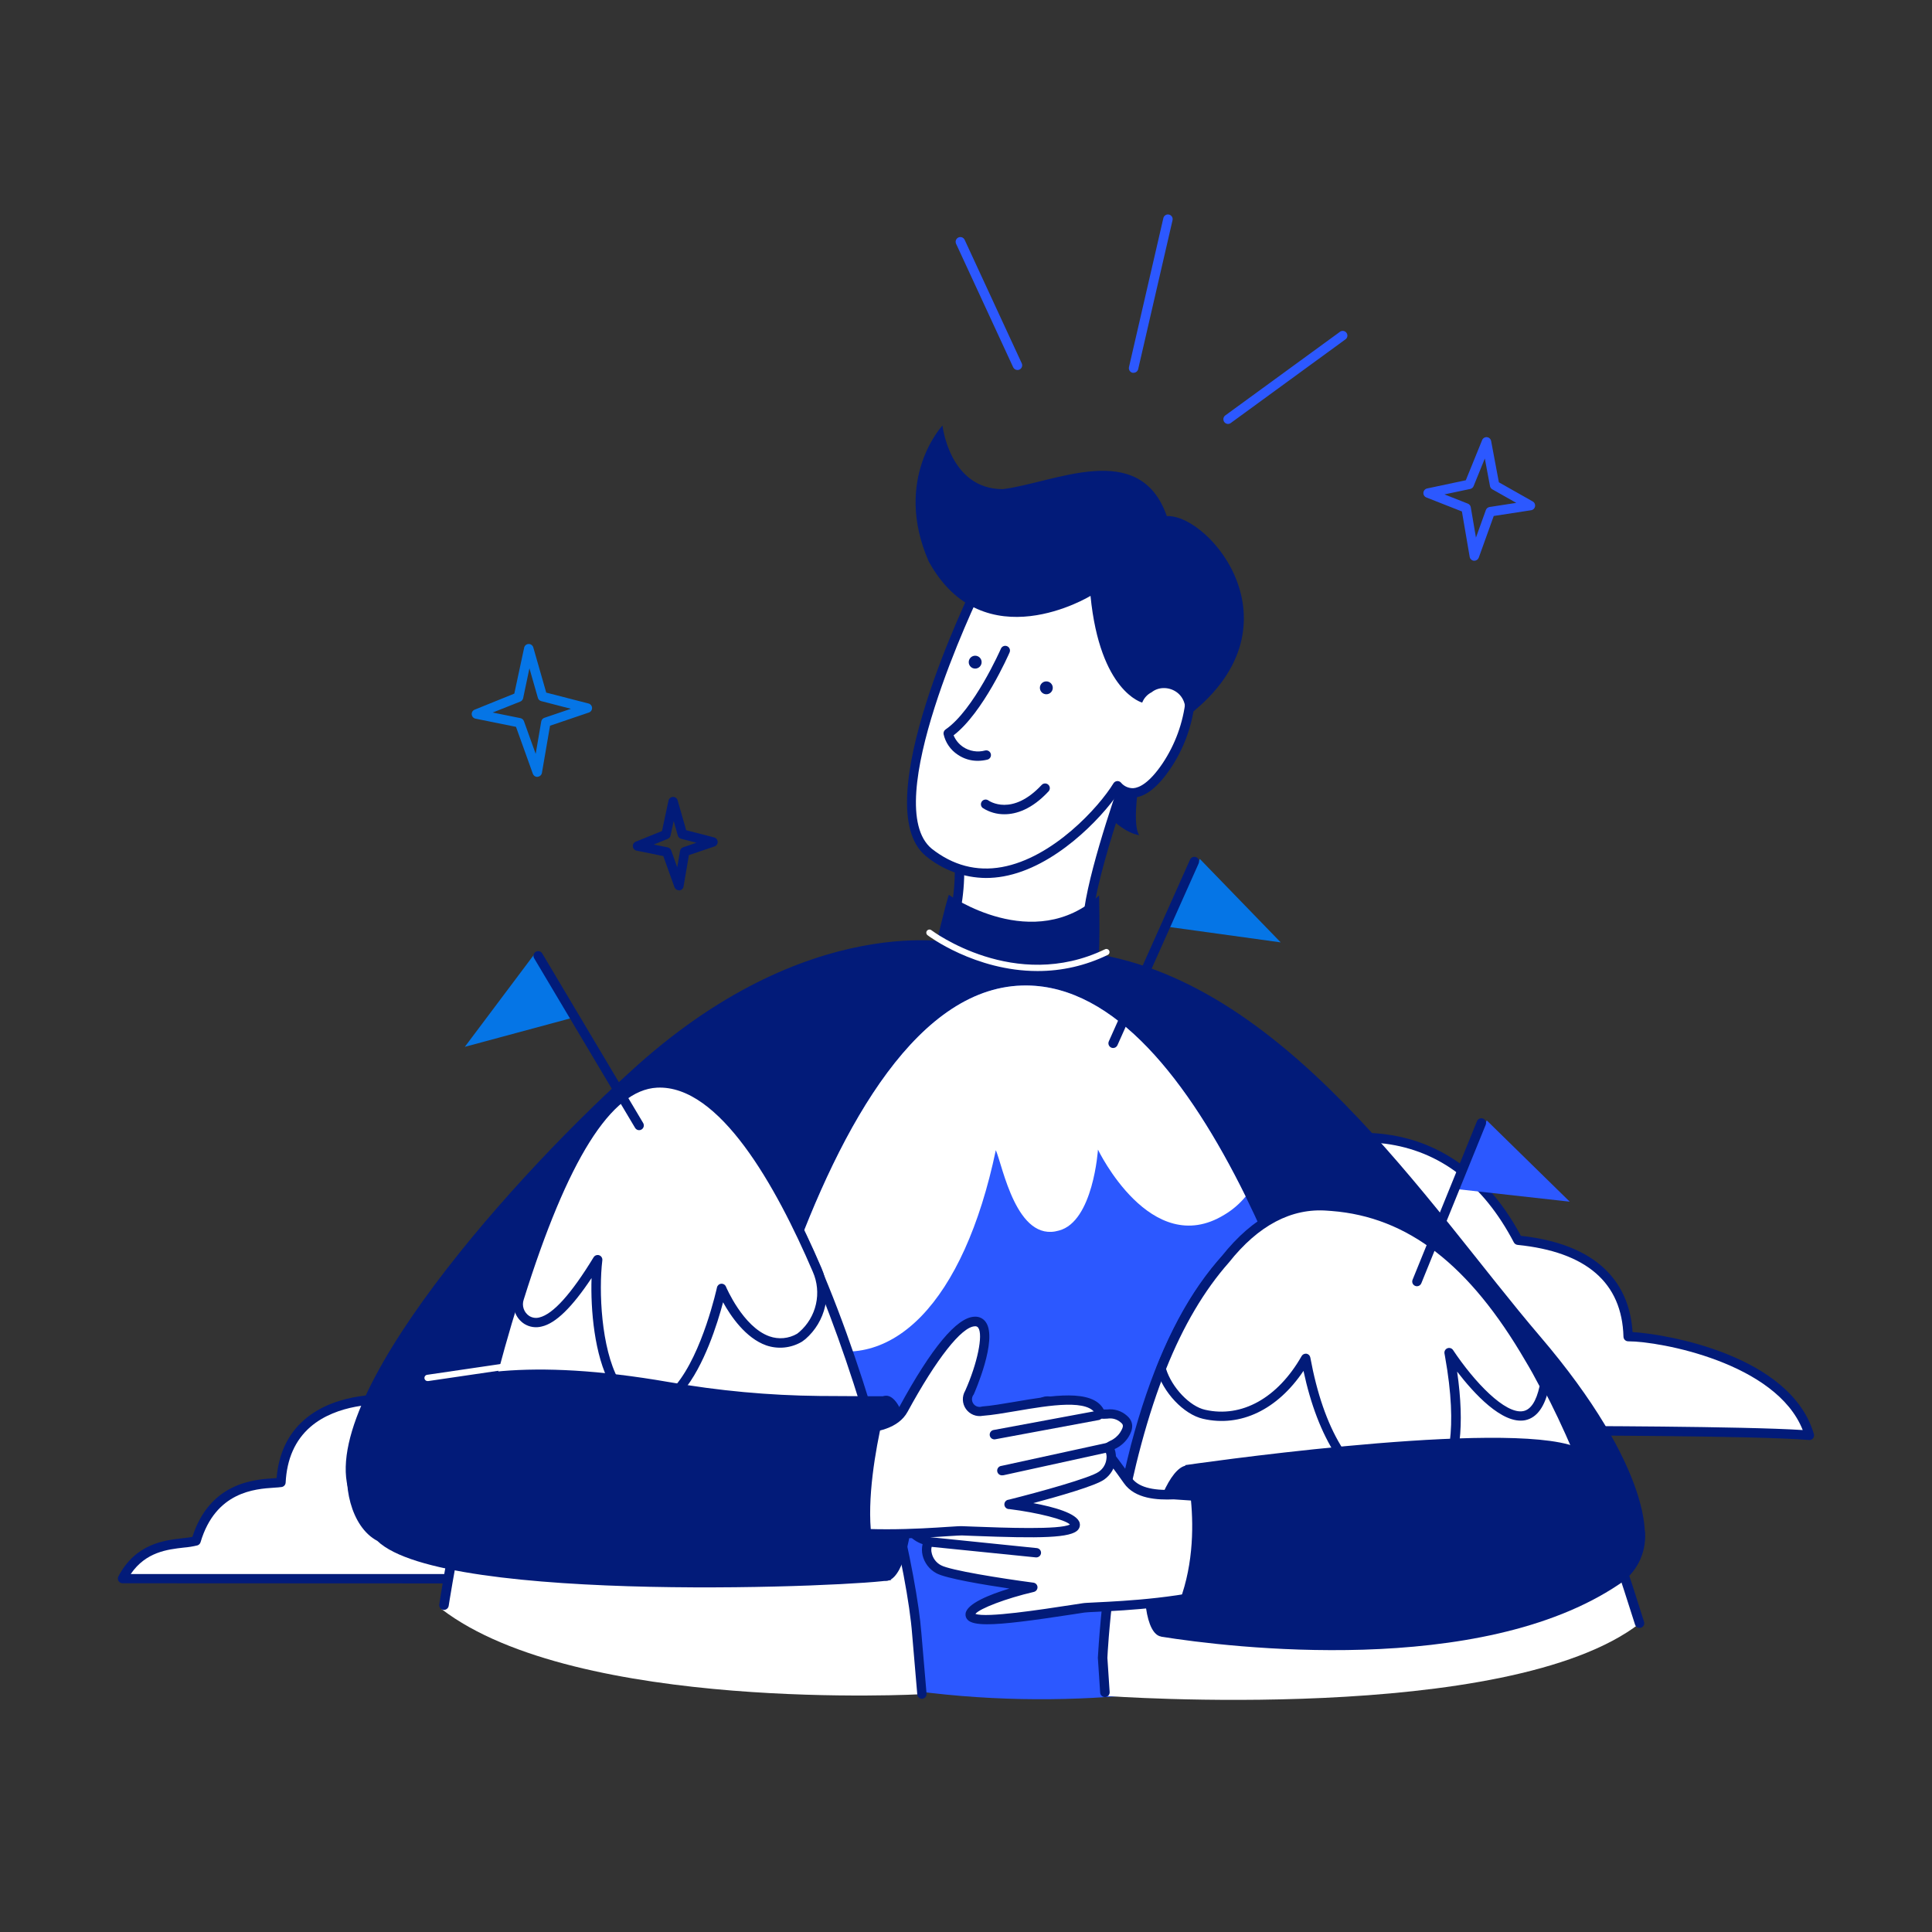 <svg xmlns="http://www.w3.org/2000/svg" fill="none" viewBox="0 0 3000 3000" id="Manwithgreatachievements"><rect x="0" y="0" width="3000" height="3000" fill="#333333" stroke="none"/><path fill="#ffffff" d="M2032.79 1779.69C2032.79 1779.69 2239.5 1701.27 2357.11 1925.79C2392.73 1929.35 2524.59 1943.6 2528.15 2075.46C2570.94 2075.46 2774.05 2107.57 2809.72 2228.73C2727.74 2221.61 2410.54 2221.61 2410.54 2221.61C2410.54 2221.61 2114.82 2068.33 2032.79 1779.69Z" class="colorffffff svgShape"></path><path fill="#021b79" d="M2809.72 2236.05H2809.08C2728.37 2229.03 2413.81 2228.98 2410.54 2228.98C2409.37 2228.97 2408.22 2228.69 2407.17 2228.15C2404.2 2226.59 2107.65 2070.09 2025.76 1781.74C2025.25 1779.97 2025.43 1778.09 2026.25 1776.45C2027.07 1774.81 2028.48 1773.54 2030.2 1772.9C2069.34 1759.96 2110.89 1756.01 2151.76 1761.34C2213.44 1769.19 2299.67 1803.01 2361.6 1918.96C2496.91 1933.84 2531.17 2006.8 2535.03 2068.43C2586.7 2071.41 2780.49 2103.95 2816.55 2226.68C2816.88 2227.77 2816.96 2228.93 2816.77 2230.05C2816.58 2231.18 2816.12 2232.24 2815.44 2233.16C2814.76 2234.08 2813.88 2234.82 2812.86 2235.33C2811.84 2235.84 2810.71 2236.11 2809.57 2236.1L2809.72 2236.05ZM2412.49 2214.29C2437.48 2214.29 2707.73 2214.58 2799.27 2220.58C2758.04 2116.06 2577.63 2082.78 2528.24 2082.78C2526.34 2082.78 2524.5 2082.03 2523.14 2080.7C2521.77 2079.37 2520.97 2077.56 2520.92 2075.65C2518.68 1991.77 2463.34 1943.89 2356.47 1933.06C2355.27 1932.94 2354.12 1932.52 2353.11 1931.85C2352.11 1931.18 2351.28 1930.27 2350.71 1929.21C2303.23 1838.54 2235.94 1786.96 2150.64 1775.88C2114.1 1771.28 2077 1774.19 2041.62 1784.42C2121.5 2051.94 2389.51 2201.89 2412.49 2214.29Z" class="color010101 svgShape"></path><path fill="#ffffff" d="M190.189 2451.16L824.575 2451.45L605.419 2173.3C605.419 2173.3 443.407 2158.95 436.136 2301.54C414.762 2305.06 332.877 2296.27 304.378 2392.45C279.442 2399.77 222.347 2390.65 190.189 2451.16Z" class="colorffffff svgShape"></path><path fill="#021b79" d="M824.674 2458.77L190.287 2458.48C189.029 2458.47 187.793 2458.14 186.699 2457.52C185.605 2456.9 184.691 2456 184.043 2454.93C183.396 2453.85 183.037 2452.62 183.003 2451.36C182.968 2450.1 183.259 2448.86 183.846 2447.74C210.881 2396.8 254.653 2391.87 283.64 2388.55C289.349 2387.92 294.473 2387.33 298.719 2386.5C325.948 2301.93 394.901 2297.39 424.62 2295.44L429.5 2295.1C432.672 2257.09 447.116 2226.78 472.394 2204.68C524.316 2159.54 602.98 2165.64 606.298 2166.17C608.227 2166.43 609.979 2167.42 611.178 2168.95L830.334 2447.11C831.188 2448.19 831.719 2449.49 831.868 2450.86C832.017 2452.22 831.777 2453.61 831.176 2454.84C830.575 2456.08 829.636 2457.13 828.469 2457.86C827.302 2458.58 825.952 2458.97 824.576 2458.97L824.674 2458.77ZM203.17 2444.13H809.595L601.809 2180.62C587.169 2180.03 523.731 2179.5 481.812 2215.85C458.291 2236.35 445.408 2265.38 443.554 2302.13C443.468 2303.8 442.817 2305.39 441.709 2306.64C440.601 2307.89 439.1 2308.72 437.454 2309.01C434.282 2309.5 430.183 2309.79 425.449 2310.08C396.17 2312.03 334.781 2316.04 311.406 2394.8C311.053 2395.95 310.424 2396.99 309.573 2397.84C308.722 2398.69 307.676 2399.32 306.526 2399.68C299.567 2401.37 292.486 2402.51 285.348 2403.09C260.119 2405.97 226.643 2409.73 203.17 2443.89V2444.13Z" class="color010101 svgShape"></path><path fill="#021b79" d="M1490.19 1465.18C1490.19 1465.18 1255.03 1409.06 977.025 1665.64 779.243 1844.73 463.855 2205.55 552.035 2336.53 640.215 2467.51 2412.49 2483.51 2543.32 2416.71 2567.38 2400.65 2564.7 2277.73 2390.97 2074.58 2217.25 1871.43 1992.82 1515.98 1682.66 1478.55 1511.62 1497.24 1490.19 1465.18 1490.19 1465.18zM1767.27 1223.72C1767.27 1223.72 1758.39 1282.52 1769.08 1296.92 1747.7 1293.36 1728.09 1273.79 1728.09 1273.79L1713.84 1257.73 1735.21 1207.86 1767.27 1223.72z" class="color010101 svgShape"></path><path fill="#ffffff" d="M1754.83 1189.9C1754.83 1189.9 1685.39 1380.56 1688.9 1441.12C1651.47 1453.61 1478.63 1437.56 1478.63 1437.56C1478.63 1437.56 1498.15 1371.63 1485.75 1307.51C1473.36 1243.39 1754.83 1189.9 1754.83 1189.9Z" class="colorffffff svgShape"></path><path fill="#021b79" d="M1631.71 1453.17C1568.57 1453.17 1483.07 1445.32 1478.04 1444.83L1469.16 1444.05L1471.7 1435.46C1471.7 1434.82 1490.63 1370.41 1478.68 1308.87C1477.93 1304.56 1478.07 1300.13 1479.09 1295.87C1480.1 1291.61 1481.97 1287.6 1484.58 1284.08C1523.28 1226.99 1744.19 1184.49 1753.56 1182.68L1766.2 1180.29L1761.81 1192.39C1761.13 1194.29 1692.86 1382.32 1696.32 1440.68L1696.61 1446.29L1691.29 1448.05C1679.97 1451.81 1657.67 1453.17 1631.71 1453.17ZM1488 1431.07C1538.31 1435.41 1646.59 1442.68 1681.54 1435.51C1682.07 1378.22 1728.87 1241.53 1743.7 1199.56C1673.92 1213.86 1524.11 1251.73 1496.73 1292.28C1495.2 1294.21 1494.09 1296.43 1493.45 1298.8C1492.81 1301.18 1492.67 1303.66 1493.02 1306.09C1503.08 1358.31 1492.83 1410.77 1487.9 1431.07H1488Z" class="color010101 svgShape"></path><path fill="#ffffff" d="M1521.38 904.77C1521.38 904.77 1351.21 1248.7 1442.13 1323.51C1567.73 1422.43 1705.64 1268.27 1735.21 1220.16C1750.83 1236.65 1776.2 1240.65 1810.95 1189.9C1831.94 1158.81 1844.81 1122.96 1848.38 1085.62C1848.38 1085.62 1751.27 755.103 1521.38 904.77Z" class="colorffffff svgShape"></path><path fill="#021b79" d="M1530.89 1363.33C1496.79 1363.02 1463.83 1350.95 1437.59 1329.17C1343.16 1251.44 1507.76 915.701 1514.84 901.451C1515.41 900.268 1516.31 899.271 1517.42 898.572C1578.42 858.801 1636.1 848.553 1688.8 868.024C1803.34 910.382 1853.31 1076.44 1855.4 1083.47C1855.65 1084.26 1855.75 1085.09 1855.7 1085.91C1852.16 1124.61 1838.9 1161.79 1817.15 1194C1797.92 1222.11 1779.13 1237.04 1761.22 1238.46C1752.49 1239.11 1743.81 1236.56 1736.82 1231.28C1709.2 1271.79 1637.76 1346.55 1558.27 1360.84C1549.23 1362.48 1540.07 1363.32 1530.89 1363.33ZM1527.08 909.845C1514.1 936.538 1364.63 1250.22 1446.76 1317.85C1479.7 1343.81 1516.4 1353.48 1555.63 1346.4C1635.27 1332.1 1706.91 1252.61 1728.97 1216.35C1729.56 1215.39 1730.36 1214.58 1731.32 1213.98C1732.28 1213.38 1733.36 1213 1734.48 1212.89C1735.59 1212.77 1736.72 1212.91 1737.77 1213.29C1738.82 1213.68 1739.77 1214.31 1740.53 1215.13C1742.88 1218 1745.87 1220.29 1749.26 1221.81C1752.65 1223.32 1756.34 1224.03 1760.05 1223.87C1769.13 1223.13 1784.45 1215.96 1804.99 1185.75C1824.88 1156.08 1837.25 1122.01 1841.06 1086.5C1836.18 1071.22 1786.5 919.8 1683.83 881.883C1636.05 864.218 1583.35 873.685 1527.08 909.845Z" class="color010101 svgShape"></path><path fill="#021b79" d="M1693.34 925.265C1693.34 925.265 1527.43 1026.86 1442.13 871.83 1385.96 743.538 1463.5 660.677 1463.5 660.677 1463.5 660.677 1474.19 759.544 1557.05 759.544 1637.23 749.784 1769.52 680.734 1811.83 801.413 1878.68 798.095 2028.54 975.674 1839.01 1115.73 1849.4 1074.39 1808.95 1058.24 1788.26 1074.93 1781.56 1078.28 1776.34 1084 1773.62 1090.99 1773.62 1090.99 1708.03 1074.3 1693.34 925.265zM1518.3 1181.41C1507.21 1181.48 1496.37 1178.16 1487.22 1171.9 1475.94 1164.52 1468.01 1153 1465.16 1139.83 1464.97 1138.47 1465.16 1137.09 1465.71 1135.83 1466.26 1134.57 1467.15 1133.49 1468.28 1132.71 1512.2 1102.65 1553.83 1008.17 1554.22 1007.25 1554.99 1005.46 1556.43 1004.05 1558.24 1003.34 1559.14 1002.98 1560.09 1002.8 1561.06 1002.82 1562.02 1002.83 1562.97 1003.04 1563.85 1003.42 1564.74 1003.8 1565.54 1004.35 1566.21 1005.04 1566.88 1005.73 1567.41 1006.55 1567.77 1007.44 1568.12 1008.34 1568.3 1009.29 1568.28 1010.26 1568.27 1011.22 1568.07 1012.17 1567.69 1013.05 1565.98 1017.01 1526.55 1106.8 1480.73 1141.79 1483.75 1149.08 1488.84 1155.34 1495.37 1159.79 1500.33 1163.1 1505.95 1165.32 1511.84 1166.28 1517.73 1167.25 1523.76 1166.95 1529.52 1165.4 1530.47 1165.15 1531.46 1165.09 1532.44 1165.22 1533.41 1165.35 1534.35 1165.68 1535.19 1166.19 1536.04 1166.69 1536.77 1167.36 1537.35 1168.16 1537.93 1168.95 1538.34 1169.85 1538.56 1170.81 1538.79 1171.77 1538.82 1172.76 1538.65 1173.73 1538.48 1174.7 1538.11 1175.62 1537.58 1176.45 1537.05 1177.27 1536.35 1177.98 1535.54 1178.53 1534.72 1179.08 1533.81 1179.47 1532.84 1179.65 1528.08 1180.78 1523.2 1181.37 1518.3 1181.41zM1559.78 1264.37C1547.8 1264.49 1536.04 1261.1 1525.96 1254.61 1524.47 1253.44 1523.49 1251.73 1523.23 1249.85 1522.97 1247.97 1523.46 1246.06 1524.58 1244.53 1525.7 1243 1527.37 1241.96 1529.24 1241.64 1531.11 1241.32 1533.03 1241.73 1534.6 1242.8 1536.21 1243.97 1571.44 1268.18 1617.56 1218.79 1618.89 1217.4 1620.72 1216.59 1622.64 1216.54 1624.57 1216.49 1626.44 1217.2 1627.84 1218.52 1629.25 1219.83 1630.08 1221.65 1630.15 1223.57 1630.23 1225.5 1629.54 1227.37 1628.24 1228.79 1602.43 1256.66 1578.03 1264.37 1559.78 1264.37zM1514.25 1038.19C1519.78 1038.19 1524.26 1033.71 1524.26 1028.18 1524.26 1022.66 1519.78 1018.18 1514.25 1018.18 1508.73 1018.18 1504.25 1022.66 1504.25 1028.18 1504.25 1033.71 1508.73 1038.19 1514.25 1038.19zM1624.73 1078.05C1630.26 1078.05 1634.74 1073.58 1634.74 1068.05 1634.74 1062.53 1630.26 1058.05 1624.73 1058.05 1619.21 1058.05 1614.73 1062.53 1614.73 1068.05 1614.73 1073.58 1619.21 1078.05 1624.73 1078.05zM1473.31 1389.44C1473.31 1389.44 1605.07 1482.99 1706.71 1390.37 1708.52 1481.23 1704.91 1498.16 1704.91 1498.16 1704.91 1498.16 1537.43 1578.34 1451.89 1474.99 1466.18 1410.77 1473.31 1389.44 1473.31 1389.44z" class="color010101 svgShape"></path><path fill="#2c58ff" d="M2157.52 2539.24C2157.52 2539.24 1654.89 2762.69 1084.87 2539.24C1084.87 2539.24 1128.15 2246.45 1224.14 1976C1306.76 1743.92 1428.17 1528.62 1594.48 1530.23C1731.11 1531.54 1845.26 1677.4 1934.17 1857.86C2079.34 2152.51 2157.52 2539.24 2157.52 2539.24Z" class="colorffd02c svgShape"></path><path fill="#ffffff" d="M1934.26 1857.86C1924.93 1869.22 1913.68 1878.87 1901.03 1886.36C1786.89 1956.19 1704.91 1785.1 1704.91 1785.1C1704.91 1785.1 1697.74 1896.85 1644.3 1910.81C1578.37 1929.99 1557 1810.38 1546.31 1785.98C1496.44 2023.39 1384.15 2134.26 1259.37 2088.83C1224.53 2076.14 1216.97 2032.42 1224.09 1976C1306.71 1743.92 1428.12 1528.62 1594.43 1530.23C1731.16 1531.54 1845.25 1677.4 1934.26 1857.86Z" class="colorffffff svgShape"></path><path fill="#ffffff" d="M1431.64 2630.74C1431.64 2630.74 896 2660 685.5 2498.5C685.5 2498.5 720.245 2284.61 794.81 2041.69C852.295 1853.96 928.958 1686.33 1019.87 1681.7C1116.93 1676.82 1209.41 1824.78 1281.29 2001.67C1363.71 2204.63 1427.15 2539.14 1431.64 2630.74Z" class="colorffffff svgShape"></path><path fill="#021b79" d="M1431.63 2637.86C1429.8 2637.86 1428.03 2637.16 1426.69 2635.91C1425.34 2634.67 1424.51 2632.96 1424.36 2631.13L1416.36 2537.63C1409.19 2442.86 1358.14 2226.39 1288.16 2041.78C1200.33 1809.94 1105.32 1684.63 1020.41 1688.97C820.329 1699.27 697.942 2485.61 696.722 2493.52C696.577 2494.48 696.245 2495.4 695.744 2496.23C695.243 2497.07 694.583 2497.79 693.801 2498.37C693.02 2498.95 692.132 2499.37 691.189 2499.6C690.245 2499.84 689.265 2499.88 688.304 2499.74C687.343 2499.59 686.419 2499.26 685.586 2498.76C684.753 2498.26 684.027 2497.6 683.449 2496.82C682.872 2496.04 682.454 2495.15 682.219 2494.21C681.984 2493.26 681.938 2492.28 682.082 2491.32C686.962 2458.43 807.446 1685.26 1019.48 1674.38C1234.83 1663.5 1416.95 2354.34 1430.76 2536.41L1438.76 2629.91C1438.84 2630.87 1438.73 2631.83 1438.44 2632.75C1438.14 2633.66 1437.67 2634.51 1437.05 2635.25C1436.43 2635.98 1435.67 2636.59 1434.82 2637.03C1433.96 2637.47 1433.03 2637.74 1432.07 2637.82L1431.63 2637.86Z" class="color010101 svgShape"></path><path fill="#ffffff" d="M2545.96 2520.94C2341.5 2679 1718 2633.5 1718 2633.5C1718 2633.5 1708.03 2364 1802.85 2125.04C1827.93 2061.6 1860.43 2003.04 1902.54 1955.61C1945.83 1900.95 1998.29 1867.48 2061.29 1872.36C2063.63 1872.36 2066.17 1872.65 2068.22 1872.84C2193.68 1883.29 2295.38 1980.2 2375.16 2109.62C2388.19 2130.55 2400.54 2152.36 2412.35 2174.81C2470.17 2284.61 2514.43 2409.09 2545.96 2520.94Z" class="colorffffff svgShape"></path><path fill="#021b79" d="M1715.6 2635.18C1713.75 2635.17 1711.97 2634.46 1710.62 2633.19C1709.27 2631.93 1708.45 2630.2 1708.33 2628.35L1704.76 2574.67C1704.71 2574.41 1704.71 2574.15 1704.76 2573.89C1711.38 2462.67 1728.54 2352.33 1756 2244.35C1814.56 2022.17 1912.16 1892.07 2037.38 1868.11C2053.18 1865.2 2069.37 1864.99 2085.25 1867.48C2204.03 1885.24 2303.62 1965.85 2389.8 2113.91C2461.59 2237.32 2511.8 2387.48 2552.94 2518.55C2553.45 2520.38 2553.22 2522.33 2552.32 2524C2551.41 2525.67 2549.89 2526.92 2548.08 2527.49C2546.27 2528.06 2544.31 2527.91 2542.61 2527.06C2540.91 2526.21 2539.61 2524.73 2538.98 2522.94C2447.34 2232.1 2329.15 1918.71 2083.1 1881.97C2068.85 1879.7 2054.31 1879.87 2040.11 1882.46C1752.68 1937.79 1720.28 2555.59 1719.55 2574.33L1723.06 2627.37C1723.2 2629.31 1722.56 2631.22 1721.29 2632.68C1720.01 2634.14 1718.21 2635.04 1716.28 2635.18H1715.6Z" class="color010101 svgShape"></path><path fill="#021b79" d="M1866.24 2415.28C1878.14 2341.99 1869.06 2279.54 1845.97 2275.79 1822.88 2272.05 1794.52 2328.42 1782.62 2401.71 1770.72 2475 1779.8 2537.45 1802.89 2541.2 1825.98 2544.95 1854.34 2488.57 1866.24 2415.28zM1376.15 2454.62C1399.54 2454.62 1418.51 2390.3 1418.51 2310.96 1418.51 2231.62 1399.54 2167.3 1376.15 2167.3 1352.76 2167.3 1333.79 2231.62 1333.79 2310.96 1333.79 2390.3 1352.76 2454.62 1376.15 2454.62z" class="color010101 svgShape"></path><path fill="#ffffff" d="M1904.3 2326.33L1822.61 2320.62C1797.04 2321.74 1765.91 2319.55 1751.22 2298.61C1718.33 2251.86 1657.87 2172.96 1625.71 2175.64C1596.04 2178.08 1622.44 2243.96 1646.3 2284.36C1656.06 2300.66 1648.45 2314.72 1629.52 2315.5C1573.54 2317.84 1458.28 2295.98 1447.79 2340.73C1435.73 2343.8 1425.54 2339.36 1412.85 2352.78C1404.89 2361.27 1408.41 2369.08 1415.78 2378.01C1424.9 2389.14 1435.78 2390.31 1441.79 2393.87C1436.13 2402.12 1436.91 2425.1 1457.45 2436.47C1477.99 2447.84 1603.85 2464.43 1603.85 2464.43C1603.85 2464.43 1509.71 2487.22 1506.79 2506.4C1503.86 2525.58 1609.75 2507.81 1682.46 2496.64C1695.49 2494.3 1824.91 2494.69 1918.11 2464.34C2011.32 2433.98 1904.3 2326.33 1904.3 2326.33Z" class="colorffffff svgShape"></path><path fill="#021b79" d="M1532.99 2522.16C1517.03 2522.16 1507.27 2520.01 1502.74 2515.48C1501.39 2514.17 1500.39 2512.57 1499.8 2510.79C1499.22 2509.01 1499.07 2507.12 1499.37 2505.28C1501.66 2490.1 1536.55 2476 1567.44 2466.68C1527.87 2460.82 1468.38 2450.96 1453.89 2442.86C1448.58 2439.97 1443.93 2436 1440.26 2431.2C1436.59 2426.4 1433.96 2420.88 1432.56 2415C1431.27 2409.31 1431.27 2403.41 1432.56 2397.72C1423.91 2394.84 1416.22 2389.64 1410.31 2382.69C1405.77 2377.18 1393.82 2362.59 1407.72 2347.8C1411.43 2343.72 1415.95 2340.45 1420.99 2338.21C1426.03 2335.98 1431.49 2334.82 1437 2334.82C1438.76 2334.82 1440.47 2334.58 1441.88 2334.33C1455.3 2300.18 1520.21 2303.59 1577.74 2306.76C1596.92 2307.79 1615.02 2308.76 1628.98 2308.18C1631.45 2308.38 1633.94 2307.95 1636.2 2306.92C1638.46 2305.9 1640.43 2304.32 1641.91 2302.32C1642.77 2299.97 1643.03 2297.43 1642.66 2294.95C1642.28 2292.47 1641.29 2290.12 1639.76 2288.12C1637.86 2284.85 1593.01 2208.29 1608.09 2179.11C1609.68 2175.99 1612.06 2173.35 1615 2171.45C1617.94 2169.56 1621.34 2168.48 1624.83 2168.32C1652.06 2166.17 1696.57 2208.48 1756.98 2294.42C1766.74 2308.62 1788.21 2314.82 1822.03 2313.3H1822.86L1904.99 2319.01C1906.82 2319.12 1908.55 2319.89 1909.87 2321.16C1912.5 2323.79 1973.65 2386.21 1962.32 2432.86C1957.98 2450.87 1943.88 2463.85 1920.5 2471.46C1845.35 2495.86 1746.34 2500.74 1704.08 2502.74C1694.32 2503.18 1686.07 2503.57 1683.88 2503.96L1666.9 2506.59C1602.43 2516.45 1559.2 2522.16 1532.99 2522.16ZM1514.59 2506.01C1530.99 2512.55 1617.07 2499.32 1664.16 2492.1L1681.05 2489.52C1683.83 2489.03 1690.12 2488.73 1702.91 2488.1C1744.58 2486.1 1842.23 2481.41 1915.53 2457.55C1933.97 2451.5 1944.46 2442.33 1947.64 2429.39C1955.1 2398.51 1918.06 2351.32 1900.89 2333.46L1822.52 2328.19C1797.53 2329.26 1762.54 2327.75 1745.22 2303.1C1691.25 2226.29 1646.79 2181.5 1626.29 2183.16C1625.28 2183.11 1624.28 2183.37 1623.42 2183.89C1622.55 2184.41 1621.85 2185.17 1621.41 2186.08C1615.02 2198.38 1629.08 2240.93 1652.65 2280.9C1655.79 2284.9 1657.71 2289.73 1658.14 2294.8C1658.58 2299.87 1657.53 2304.96 1655.11 2309.44C1652.7 2313.92 1649.02 2317.6 1644.54 2320.02C1640.07 2322.44 1634.98 2323.5 1629.91 2323.06C1615.27 2323.7 1596.77 2322.67 1577.25 2321.6C1525.62 2318.82 1461.4 2315.3 1454.96 2342.63C1454.67 2343.94 1454.02 2345.14 1453.08 2346.1C1452.14 2347.06 1450.95 2347.73 1449.64 2348.05C1445.88 2348.94 1442.04 2349.48 1438.17 2349.66C1434.44 2349.48 1430.71 2350.14 1427.27 2351.6C1423.82 2353.05 1420.75 2355.25 1418.26 2358.05C1415.09 2361.42 1413.38 2364 1421.49 2373.62C1425.94 2378.73 1431.74 2382.5 1438.22 2384.5C1440.76 2385.41 1443.23 2386.52 1445.59 2387.82C1446.47 2388.35 1447.22 2389.06 1447.81 2389.9C1448.4 2390.74 1448.8 2391.69 1449.01 2392.7C1449.22 2393.68 1449.23 2394.69 1449.03 2395.67C1448.84 2396.65 1448.45 2397.58 1447.89 2398.41C1445.9 2402.69 1445.54 2407.54 1446.86 2412.07C1447.78 2415.97 1449.52 2419.64 1451.97 2422.81C1454.42 2425.98 1457.52 2428.59 1461.06 2430.47C1475.07 2438.28 1554.61 2450.96 1604.63 2457.55C1606.32 2457.77 1607.89 2458.57 1609.06 2459.81C1610.23 2461.06 1610.92 2462.68 1611.02 2464.38C1611.1 2466.09 1610.59 2467.78 1609.56 2469.15C1608.54 2470.52 1607.07 2471.49 1605.41 2471.9C1561.88 2482.05 1521.57 2497.57 1514.59 2506.01Z" class="color010101 svgShape"></path><path fill="#021b79" d="M1614.53 2359.12H1614.19L1451.74 2347.71C1450.45 2347.61 1449.24 2347.01 1448.39 2346.03 1447.54 2345.06 1447.11 2343.78 1447.2 2342.48 1447.29 2341.19 1447.89 2339.98 1448.87 2339.13 1449.85 2338.28 1451.13 2337.86 1452.42 2337.95L1614.88 2349.27C1616.17 2349.31 1617.39 2349.87 1618.28 2350.82 1619.16 2351.76 1619.63 2353.02 1619.58 2354.32 1619.54 2355.61 1618.98 2356.84 1618.03 2357.72 1617.09 2358.6 1615.83 2359.07 1614.53 2359.03V2359.12zM1609.21 2418.32H1608.48L1441.05 2401.38C1439.11 2401.19 1437.33 2400.23 1436.09 2398.72 1434.86 2397.21 1434.27 2395.27 1434.46 2393.33 1434.66 2391.39 1435.62 2389.61 1437.13 2388.37 1438.64 2387.14 1440.58 2386.55 1442.52 2386.74L1609.95 2403.87C1610.9 2403.96 1611.83 2404.24 1612.68 2404.7 1613.53 2405.15 1614.28 2405.77 1614.88 2406.51 1615.49 2407.25 1615.95 2408.11 1616.22 2409.03 1616.5 2409.95 1616.59 2410.92 1616.48 2411.88 1616.27 2413.65 1615.41 2415.29 1614.07 2416.48 1612.73 2417.66 1611 2418.32 1609.21 2418.32z" class="color010101 svgShape"></path><path fill="#ffffff" d="M1253.76 2233.03L1334.28 2218.05C1359.8 2216.24 1390.5 2210.53 1402.6 2188.08C1429.98 2137.87 1481.07 2052.57 1513.28 2051.45C1543.04 2050.52 1524.35 2118.94 1505.22 2161.88C1497.51 2179.15 1506.54 2192.23 1525.43 2190.87C1581.3 2186.82 1693.34 2151.83 1708.86 2195.21C1721.16 2196.87 1730.82 2191.31 1744.92 2203.21C1753.81 2210.73 1751.22 2218.88 1744.92 2228.64C1737.12 2240.69 1726.43 2243.28 1720.87 2247.33C1727.45 2254.84 1729.06 2277.83 1710.18 2291.25C1691.29 2304.66 1568.13 2335.65 1568.13 2335.65C1568.13 2335.65 1664.26 2347.61 1669.33 2366.3C1674.41 2384.99 1567.2 2379.43 1493.66 2376.79C1480.53 2375.96 1352.14 2391.09 1255.91 2371.57C1159.68 2352.05 1253.76 2233.03 1253.76 2233.03Z" class="colorffffff svgShape"></path><path fill="#021b79" d="M1376.54 2389.18C1335.64 2389.73 1294.79 2386.33 1254.54 2379.03C1230.44 2374.15 1214.97 2362.83 1208.62 2345.41C1192.08 2300.42 1245.71 2231.42 1248.01 2228.29C1249.1 2226.91 1250.66 2225.97 1252.4 2225.66L1332.96 2211.07H1333.79C1367.56 2208.73 1388.01 2200.14 1396.31 2184.91C1446.52 2092.68 1485.85 2045.44 1513.18 2044.57C1516.67 2044.3 1520.18 2044.98 1523.32 2046.53C1526.46 2048.09 1529.13 2050.46 1531.04 2053.4C1549.34 2080.68 1513.52 2161.83 1512.01 2165.3C1510.36 2167.28 1509.41 2169.75 1509.3 2172.33C1509.19 2174.91 1509.92 2177.45 1511.4 2179.57C1512.87 2181.69 1514.99 2183.27 1517.45 2184.07C1519.9 2184.86 1522.55 2184.84 1524.99 2183.99C1538.94 2182.96 1556.8 2179.93 1575.74 2176.71C1632.54 2166.95 1696.61 2156.12 1713.84 2188.67H1718.96C1724.48 2187.97 1730.08 2188.46 1735.39 2190.1C1740.7 2191.74 1745.6 2194.5 1749.76 2198.19C1765.27 2211.26 1755.03 2227.17 1751.17 2233.13C1746.04 2240.53 1738.99 2246.41 1730.77 2250.11C1732.66 2255.62 1733.26 2261.5 1732.53 2267.28C1731.83 2273.29 1729.87 2279.09 1726.78 2284.28C1723.68 2289.48 1719.52 2293.97 1714.57 2297.44C1701.05 2307.2 1643.08 2323.7 1604.48 2334.04C1636.2 2339.95 1672.46 2349.8 1676.46 2364.64C1676.97 2366.43 1677.04 2368.33 1676.66 2370.16C1676.27 2371.98 1675.45 2373.69 1674.26 2375.13C1663.67 2388.45 1615.22 2388.94 1510.59 2384.89L1493.51 2384.21C1491.12 2384.21 1482.78 2384.65 1473.11 2385.28C1451.94 2386.74 1416.41 2389.18 1376.54 2389.18ZM1257.86 2239.71C1242.83 2259.62 1211.36 2310.52 1222.34 2340.39C1226.92 2352.88 1238.44 2360.83 1257.47 2364.79C1333.01 2380.16 1430.51 2373.67 1472.19 2370.89C1484.97 2370.06 1491.27 2369.66 1494.29 2369.86L1511.18 2370.49C1558.85 2372.3 1645.91 2375.62 1661.38 2367.23C1653.77 2359.66 1611.85 2348.83 1567.35 2343.31C1566.38 2343.37 1565.42 2343.24 1564.51 2342.92C1563.6 2342.61 1562.76 2342.12 1562.04 2341.48C1561.32 2340.84 1560.73 2340.07 1560.31 2339.2C1559.89 2338.33 1559.64 2337.39 1559.59 2336.43C1559.53 2335.47 1559.66 2334.51 1559.98 2333.6C1560.29 2332.69 1560.78 2331.85 1561.42 2331.13C1562.06 2330.41 1562.83 2329.82 1563.7 2329.4C1564.57 2328.98 1565.51 2328.73 1566.47 2328.67C1615.27 2316.43 1693 2294.81 1706.03 2285.44C1709.35 2283.18 1712.14 2280.23 1714.21 2276.79C1716.28 2273.36 1717.59 2269.52 1718.04 2265.53C1718.86 2260.89 1717.96 2256.12 1715.5 2252.11C1714.85 2251.35 1714.35 2250.46 1714.05 2249.51C1713.75 2248.55 1713.64 2247.54 1713.74 2246.55C1713.87 2245.58 1714.18 2244.66 1714.66 2243.82C1715.15 2242.98 1715.8 2242.25 1716.57 2241.67C1718.76 2240.09 1721.08 2238.7 1723.5 2237.52C1729.79 2234.81 1735.19 2230.38 1739.07 2224.73C1745.85 2214.24 1743.95 2211.9 1740.48 2208.92C1737.7 2206.42 1734.4 2204.57 1730.81 2203.51C1727.22 2202.46 1723.44 2202.22 1719.74 2202.82C1715.9 2203.16 1712.03 2203.16 1708.18 2202.82C1706.84 2202.63 1705.57 2202.07 1704.53 2201.21C1703.48 2200.35 1702.68 2199.22 1702.23 2197.94C1692.76 2171.49 1629.37 2182.28 1578.37 2190.96C1559.1 2194.23 1540.9 2197.36 1526.26 2198.43C1521.3 2199.4 1516.17 2198.92 1511.49 2197.03C1506.8 2195.15 1502.76 2191.95 1499.86 2187.82C1496.96 2183.69 1495.32 2178.8 1495.14 2173.76C1494.95 2168.71 1496.24 2163.72 1498.83 2159.39C1517.72 2116.98 1526.79 2073.11 1519.08 2061.79C1518.51 2060.95 1517.72 2060.28 1516.79 2059.86C1515.85 2059.45 1514.82 2059.3 1513.81 2059.45C1493.27 2060.08 1454.23 2109.71 1409.33 2192.13C1394.94 2218.63 1360.54 2224.1 1335.45 2225.9L1257.86 2239.71Z" class="color010101 svgShape"></path><path fill="#021b79" d="M1544.8 2235.03C1542.86 2235.2 1540.93 2234.6 1539.43 2233.35 1537.94 2232.1 1537 2230.31 1536.82 2228.37 1536.65 2226.43 1537.25 2224.5 1538.5 2223 1539.75 2221.5 1541.54 2220.56 1543.48 2220.39L1703.59 2190.62C1704.54 2190.45 1705.51 2190.46 1706.45 2190.66 1707.39 2190.85 1708.28 2191.24 1709.07 2191.78 1709.87 2192.32 1710.55 2193.02 1711.07 2193.83 1711.59 2194.63 1711.96 2195.53 1712.13 2196.48 1712.31 2197.42 1712.3 2198.39 1712.1 2199.33 1711.9 2200.27 1711.52 2201.17 1710.97 2201.96 1710.43 2202.75 1709.73 2203.43 1708.93 2203.96 1708.12 2204.48 1707.22 2204.84 1706.28 2205.02L1546.17 2234.78C1545.72 2234.92 1545.26 2235 1544.8 2235.03zM1556.56 2290.85C1554.62 2291.06 1552.67 2290.49 1551.15 2289.26 1549.64 2288.04 1548.67 2286.26 1548.46 2284.32 1548.25 2282.37 1548.82 2280.43 1550.05 2278.91 1551.28 2277.39 1553.06 2276.42 1555 2276.22L1719.55 2240.35C1720.5 2240.12 1721.48 2240.08 1722.45 2240.23 1723.41 2240.39 1724.33 2240.73 1725.16 2241.25 1725.99 2241.77 1726.71 2242.44 1727.27 2243.24 1727.83 2244.04 1728.23 2244.94 1728.44 2245.9 1728.65 2246.85 1728.66 2247.84 1728.48 2248.8 1728.3 2249.76 1727.94 2250.67 1727.4 2251.49 1726.86 2252.3 1726.17 2253 1725.35 2253.54 1724.54 2254.09 1723.63 2254.46 1722.67 2254.65L1558.32 2290.71C1557.74 2290.81 1557.15 2290.86 1556.56 2290.85z" class="color010101 svgShape"></path><path fill="#ffffff" d="M1268.94 1971.95C1276.55 1989.14 1278.44 2008.3 1274.35 2026.64C1270.26 2044.98 1260.39 2061.53 1246.2 2073.85C1244.83 2075.02 1243.37 2076.14 1241.9 2077.26C1168.71 2116.3 1120.69 2000.65 1120.69 2000.65C1120.69 2000.65 1098.73 2103.52 1055.1 2155.63C1048.73 2163.34 1040.55 2169.37 1031.31 2173.19C1022.06 2177.01 1012.01 2178.51 1002.05 2177.55C992.093 2176.58 982.521 2173.19 974.176 2167.67C965.831 2162.15 958.967 2154.66 954.186 2145.87C924.468 2091.71 923.15 1998.6 928.274 1956.29C870.545 2051.11 838.24 2062.13 818.135 2049.84C812.769 2046.3 808.715 2041.1 806.599 2035.03C804.482 2028.96 804.42 2022.37 806.423 2016.26C863.03 1835.71 931.739 1686.38 1020.06 1681.89C1111.42 1677.01 1198.96 1808.62 1268.94 1971.95Z" class="colorffffff svgShape"></path><path fill="#021b79" d="M1007.77 2185.11C1005.57 2185.11 1003.37 2185.11 1001.13 2184.77C989.963 2183.65 979.237 2179.83 969.883 2173.63C960.528 2167.43 952.828 2159.04 947.451 2149.19C923.052 2104.49 916.903 2033.93 918.562 1984.54C888.356 2029.93 862.883 2054.91 841.167 2059.79C836.612 2060.99 831.859 2061.25 827.202 2060.54C822.544 2059.84 818.08 2058.19 814.084 2055.69C807.309 2051.32 802.189 2044.82 799.537 2037.2C796.884 2029.59 796.852 2021.31 799.444 2013.68C870.447 1786.52 940.424 1678.43 1019.43 1674.28C1124.64 1668.91 1216.82 1831.66 1275.67 1969.12C1283.78 1987.76 1285.73 2008.49 1281.24 2028.31C1276.74 2048.13 1266.04 2066 1250.69 2079.31C1249.19 2080.58 1247.56 2081.8 1245.81 2082.97C1245.54 2083.2 1245.24 2083.4 1244.93 2083.56C1236.67 2088.41 1227.45 2091.42 1217.91 2092.37C1208.38 2093.32 1198.75 2092.19 1189.69 2089.07C1157.77 2077.7 1134.69 2043.69 1122.79 2022.17C1114.05 2055.06 1093.51 2121.13 1060.47 2160.56C1054.02 2168.26 1045.95 2174.45 1036.84 2178.69C1027.74 2182.93 1017.81 2185.12 1007.77 2185.11ZM928.029 1948.77C928.843 1948.76 929.653 1948.89 930.421 1949.16C932 1949.72 933.343 1950.79 934.23 1952.21C935.117 1953.63 935.495 1955.31 935.3 1956.97C929.542 2004.4 933.495 2093.22 960.334 2142.16C964.489 2149.97 970.505 2156.62 977.851 2161.54C985.196 2166.46 993.642 2169.49 1002.44 2170.36C1011.24 2171.23 1020.11 2169.91 1028.28 2166.52C1036.44 2163.14 1043.65 2157.79 1049.25 2150.95C1091.16 2100.83 1113.07 2000.11 1113.32 1999.13C1113.65 1997.61 1114.46 1996.24 1115.62 1995.2C1116.79 1994.17 1118.26 1993.54 1119.81 1993.4C1121.36 1993.26 1122.91 1993.61 1124.25 1994.42C1125.58 1995.22 1126.63 1996.43 1127.23 1997.87C1127.47 1998.45 1153.72 2060.47 1194.67 2075.02C1201.7 2077.53 1209.19 2078.48 1216.62 2077.8C1224.06 2077.12 1231.25 2074.82 1237.71 2071.06C1238.93 2070.14 1240.15 2069.21 1241.27 2068.23C1254.24 2056.95 1263.26 2041.81 1267.02 2025.04C1270.79 2008.26 1269.1 1990.73 1262.2 1974.98C1205.16 1841.81 1116.98 1684.04 1020.16 1688.92C949.11 1692.58 881.426 1800.28 813.157 2018.22C811.618 2022.76 811.62 2027.69 813.164 2032.23C814.708 2036.77 817.707 2040.68 821.697 2043.35C824.042 2044.84 826.676 2045.82 829.425 2046.22C832.175 2046.62 834.979 2046.44 837.654 2045.69C858.832 2040.56 887.136 2009.09 921.783 1952.24C922.434 1951.17 923.353 1950.29 924.448 1949.68C925.543 1949.07 926.777 1948.76 928.029 1948.77Z" class="color010101 svgShape"></path><path fill="#ffffff" d="M2398.34 2151.44C2376.09 2261.62 2284.79 2152.36 2250.19 2100.39C2253.02 2117.67 2279.47 2244.45 2235.55 2305.98C2218.42 2329.99 2190.46 2343.66 2159.18 2327.16C2078.17 2288.41 2043.53 2196.53 2027.42 2109.32C1987.41 2179.45 1927.97 2209.56 1869.61 2196.23C1841.6 2189.89 1811.54 2156.66 1802.8 2125.04C1827.88 2061.6 1860.38 2003.04 1902.5 1955.61C1945.78 1900.95 1998.24 1867.48 2061.24 1872.36C2063.58 1872.36 2066.12 1872.65 2068.17 1872.84C2200.56 1883.19 2295.38 1972.44 2375.11 2109.62C2383.22 2123.23 2390.73 2137.09 2398.34 2151.44Z" class="colorffffff svgShape"></path><path fill="#021b79" d="M2186.6 2341.65C2175.84 2341.54 2165.27 2338.79 2155.81 2333.65 2090.96 2302.62 2046.55 2233.76 2024.05 2128.7 1983.75 2188.77 1926.46 2216.53 1868.19 2203.16 1838.13 2196.33 1805.73 2162.07 1795.92 2126.74 1795.48 2125.21 1795.57 2123.58 1796.16 2122.11 1823.69 2052.81 1857.7 1995.23 1897.18 1950.48 1945.98 1889.04 2001.46 1860.16 2062.02 1864.84 2064.22 1864.84 2066.9 1864.84 2069.05 1865.33 2192.56 1875.09 2291.96 1951.36 2381.65 2105.66 2389.17 2118.5 2396.78 2132.31 2404.93 2147.78 2405.75 2149.26 2406.01 2150.99 2405.66 2152.66 2399.32 2183.94 2386.78 2201.46 2368.28 2205.31 2332.71 2212.24 2288.15 2163.05 2262.63 2129.82 2274.64 2213.31 2267.51 2273.87 2241.7 2310.03 2227.06 2330.82 2207.25 2341.65 2186.6 2341.65zM2027.47 2102H2028.69C2030.17 2102.26 2031.53 2102.96 2032.6 2104.02 2033.66 2105.07 2034.38 2106.43 2034.64 2107.91 2055.33 2219.71 2097.15 2289.24 2162.4 2320.48 2198.66 2339.6 2223.06 2310.72 2229.64 2301.64 2247.65 2276.56 2264.68 2222.34 2243.84 2106.44 2243.45 2104.39 2243.16 2102.73 2242.97 2101.56 2242.7 2099.91 2243 2098.22 2243.83 2096.77 2244.66 2095.31 2245.96 2094.19 2247.52 2093.58 2249.08 2092.97 2250.8 2092.91 2252.39 2093.41 2253.99 2093.92 2255.36 2094.95 2256.29 2096.34 2289.28 2145.87 2337.39 2196.62 2365.3 2191.16 2377.02 2188.86 2385.51 2175.88 2390.63 2152.56 2383.02 2137.92 2375.99 2125.33 2368.87 2113.52 2281.76 1963.76 2186.07 1889.68 2067.68 1880.41 2065.39 1880.16 2063.19 1880.02 2060.95 1879.92 2005.32 1875.62 1953.98 1902.71 1908.25 1960.39 1870.09 2003.48 1837.3 2058.96 1810.66 2125.67 1819.68 2154.56 1847.5 2183.94 1871.36 2189.11 1928.07 2202.04 1984.04 2170.86 2021.17 2105.71 2021.81 2104.6 2022.73 2103.67 2023.83 2103.02 2024.93 2102.37 2026.19 2102.02 2027.47 2102zM564.527 2250.11C564.527 2240.06 602.103 2070.33 1038.46 2146.02 1115.69 2159.61 1193.9 2166.84 1272.31 2167.64 1334.14 2168.13 1379.27 2168.13 1379.27 2168.13 1379.27 2168.13 1312.91 2399.77 1384.15 2453.26 1344.77 2463.02 689.209 2492.3 585.853 2392.65 544.276 2370.69 530.71 2302.62 543.105 2257.23L564.527 2250.11z" class="color010101 svgShape"></path><path fill="#021b79" d="M1840.37 2275.04C1840.37 2275.04 1881.8 2428.71 1802.99 2541.39C1908.64 2558.42 2298.01 2605.41 2513.99 2460.14C2527.09 2451.67 2537.72 2439.91 2544.82 2426.03C2551.92 2412.16 2555.24 2396.65 2554.45 2381.08C2552.2 2349.9 2501.45 2260.79 2435.48 2242.98C2303.62 2207.31 1840.37 2275.04 1840.37 2275.04Z" class="color010101 svgShape"></path><path fill="#0575e6" d="M721.756 1625.53L890.162 1580.1L830.041 1481.23L721.756 1625.53Z" class="colorad45ff svgShape"></path><path fill="#021b79" d="M992.444 1754.94C991.17 1754.95 989.919 1754.61 988.814 1753.98C987.709 1753.35 986.79 1752.43 986.149 1751.33L829.309 1487.82C828.359 1486.15 828.102 1484.18 828.593 1482.32C829.084 1480.47 830.284 1478.88 831.935 1477.9C833.586 1476.92 835.556 1476.63 837.419 1477.09C839.283 1477.55 840.892 1478.72 841.899 1480.35L998.739 1743.87C999.388 1744.98 999.734 1746.25 999.741 1747.54C999.747 1748.83 999.416 1750.1 998.779 1751.22C998.141 1752.34 997.221 1753.27 996.109 1753.93C994.998 1754.58 993.734 1754.93 992.444 1754.94Z" class="color010101 svgShape"></path><path fill="#0575e6" d="M1988.67 1463.32L1815.88 1439.46L1863.11 1333.76L1988.67 1463.32Z" class="colorad45ff svgShape"></path><path fill="#021b79" d="M1728.48 1627.34C1727.45 1627.34 1726.44 1627.12 1725.5 1626.7C1724.62 1626.31 1723.82 1625.74 1723.15 1625.03C1722.49 1624.33 1721.97 1623.5 1721.62 1622.59C1721.28 1621.68 1721.11 1620.72 1721.14 1619.75C1721.17 1618.78 1721.39 1617.83 1721.79 1616.94L1847.94 1334.69C1848.75 1332.96 1850.22 1331.61 1852.01 1330.95C1853.81 1330.28 1855.79 1330.34 1857.54 1331.12C1859.29 1331.9 1860.66 1333.33 1861.37 1335.11C1862.07 1336.89 1862.05 1338.88 1861.31 1340.64L1735.17 1622.99C1734.59 1624.29 1733.66 1625.39 1732.47 1626.16C1731.28 1626.93 1729.9 1627.34 1728.48 1627.34Z" class="color010101 svgShape"></path><path fill="#2c58ff" d="M2437.48 1865.96L2264.14 1846.64L2308.55 1739.72L2437.48 1865.96Z" class="colorffd02c svgShape"></path><path fill="#021b79" d="M2200.32 1997.28C2199.37 1997.27 2198.42 1997.09 2197.54 1996.74C2196.62 1996.39 2195.78 1995.85 2195.07 1995.15C2194.37 1994.46 2193.81 1993.64 2193.44 1992.72C2193.06 1991.81 2192.88 1990.83 2192.9 1989.84C2192.91 1988.86 2193.13 1987.88 2193.53 1986.98L2293.43 1740.99C2293.79 1740.1 2294.32 1739.29 2295 1738.6C2295.67 1737.92 2296.48 1737.37 2297.36 1737C2298.25 1736.63 2299.2 1736.43 2300.16 1736.42C2301.12 1736.42 2302.07 1736.6 2302.97 1736.96C2303.86 1737.32 2304.67 1737.86 2305.35 1738.53C2306.04 1739.21 2306.58 1740.01 2306.95 1740.9C2307.33 1741.78 2307.52 1742.74 2307.53 1743.7C2307.54 1744.66 2307.35 1745.61 2306.99 1746.5L2207.1 1992.5C2206.58 1993.88 2205.66 1995.08 2204.45 1995.94C2203.24 1996.79 2201.8 1997.26 2200.32 1997.28Z" class="color010101 svgShape"></path><path fill="#2c58ff" d="M1579.89 574.547C1578.49 574.54 1577.13 574.137 1575.95 573.386 1574.78 572.634 1573.84 571.565 1573.25 570.302L1484.58 378.473C1483.77 376.706 1483.7 374.691 1484.38 372.87 1485.05 371.048 1486.43 369.571 1488.19 368.762 1489.96 367.953 1491.97 367.879 1493.8 368.556 1495.62 369.234 1497.09 370.607 1497.9 372.373L1586.57 564.153C1586.98 565.03 1587.21 565.98 1587.25 566.947 1587.29 567.914 1587.14 568.879 1586.8 569.786 1586.47 570.694 1585.95 571.526 1585.29 572.234 1584.63 572.943 1583.84 573.513 1582.96 573.913 1582 574.363 1580.95 574.581 1579.89 574.547zM1760.2 578.842H1758.54C1756.66 578.389 1755.03 577.214 1754.01 575.57 1752.98 573.926 1752.65 571.946 1753.07 570.058L1806.51 338.409C1807 336.578 1808.19 335.011 1809.82 334.038 1811.45 333.064 1813.39 332.761 1815.23 333.191 1817.08 333.621 1818.69 334.751 1819.72 336.344 1820.75 337.936 1821.12 339.866 1820.76 341.727L1767.32 573.327C1766.92 574.909 1766 576.311 1764.71 577.31 1763.42 578.31 1761.83 578.849 1760.2 578.842zM1906.98 658.286C1905.43 658.294 1903.92 657.807 1902.66 656.896 1901.4 655.985 1900.46 654.698 1899.98 653.22 1899.51 651.742 1899.51 650.15 1900 648.675 1900.48 647.199 1901.43 645.917 1902.69 645.013L2079.83 515.842C2080.58 515.117 2081.47 514.561 2082.46 514.21 2083.44 513.859 2084.48 513.721 2085.52 513.807 2086.56 513.892 2087.57 514.199 2088.48 514.706 2089.39 515.212 2090.18 515.908 2090.8 516.746 2091.42 517.583 2091.86 518.544 2092.08 519.563 2092.3 520.582 2092.3 521.636 2092.07 522.655 2091.85 523.673 2091.42 524.633 2090.79 525.47 2090.17 526.306 2089.38 527 2088.47 527.505L1911.33 656.725C1910.08 657.685 1908.56 658.231 1906.98 658.286zM2289.33 870.708H2288.64C2287.04 870.559 2285.53 869.886 2284.35 868.792 2283.16 867.698 2282.38 866.244 2282.1 864.657L2270.05 794.191 2214.91 772.476C2213.43 771.907 2212.17 770.874 2211.33 769.533 2210.49 768.191 2210.11 766.612 2210.24 765.034 2210.37 763.456 2211.01 761.963 2212.07 760.779 2213.12 759.596 2214.53 758.786 2216.08 758.47L2276.1 745.734 2301.43 683.418C2302.02 681.94 2303.07 680.694 2304.43 679.868 2305.79 679.043 2307.38 678.683 2308.96 678.843 2310.55 679.003 2312.03 679.674 2313.2 680.755 2314.37 681.836 2315.15 683.267 2315.43 684.833L2327.44 748.906 2380.04 778.673C2381.37 779.427 2382.43 780.573 2383.07 781.954 2383.72 783.335 2383.92 784.883 2383.65 786.383 2383.38 787.88 2382.64 789.252 2381.55 790.31 2380.45 791.369 2379.06 792.06 2377.55 792.288L2319.48 801.218 2296.21 865.926C2295.68 867.327 2294.74 868.536 2293.51 869.39 2292.28 870.244 2290.82 870.704 2289.33 870.708zM2242.92 767.693L2279.27 782.04C2280.44 782.5 2281.48 783.253 2282.27 784.227 2283.07 785.202 2283.6 786.364 2283.81 787.603L2291.86 834.743 2307.19 792.142C2307.61 790.882 2308.37 789.762 2309.39 788.902 2310.4 788.043 2311.63 787.475 2312.94 787.262L2354.47 780.869 2317.29 759.837C2316.38 759.322 2315.59 758.621 2314.96 757.78 2314.34 756.94 2313.9 755.978 2313.68 754.957L2305.62 711.965 2288.2 754.859C2287.75 755.964 2287.03 756.941 2286.11 757.706 2285.19 758.471 2284.1 759.002 2282.93 759.251L2242.92 767.693z" class="colorffd02c svgShape"></path><path fill="#0575e6" d="M834.287 1206.4C832.777 1206.39 831.305 1205.92 830.073 1205.05C828.841 1204.17 827.91 1202.94 827.406 1201.52L801.25 1128.66L738.3 1115.92C736.76 1115.6 735.366 1114.78 734.321 1113.61C733.276 1112.43 732.635 1110.95 732.492 1109.38C732.332 1107.82 732.69 1106.25 733.51 1104.91C734.329 1103.57 735.566 1102.54 737.031 1101.97L798.615 1077.03L813.889 1005.78C814.219 1004.18 815.083 1002.73 816.342 1001.67C817.6 1000.62 819.178 1000.02 820.818 999.976C822.446 999.942 824.04 1000.44 825.354 1001.41C826.668 1002.37 827.629 1003.73 828.09 1005.3L848.195 1075.47L913.878 1092.4C915.4 1092.8 916.753 1093.67 917.738 1094.9C918.723 1096.12 919.288 1097.63 919.348 1099.2C919.408 1100.78 918.961 1102.32 918.073 1103.62C917.184 1104.92 915.902 1105.9 914.415 1106.41L854.099 1126.9L841.509 1200.1C841.227 1201.69 840.429 1203.15 839.239 1204.24C838.048 1205.33 836.531 1206.01 834.921 1206.15L834.287 1206.4ZM765.041 1106.41L808.228 1115.14C809.477 1115.42 810.633 1116.01 811.583 1116.87C812.532 1117.72 813.243 1118.81 813.645 1120.02L831.798 1170.58L840.436 1120.31C840.658 1119.01 841.228 1117.79 842.088 1116.79C842.947 1115.78 844.062 1115.03 845.316 1114.61L886.502 1100.6L840.436 1088.69C839.228 1088.39 838.118 1087.78 837.212 1086.93C836.306 1086.07 835.635 1085 835.263 1083.81L822.087 1037.75L812.327 1084.2C812.058 1085.37 811.514 1086.45 810.742 1087.35C809.969 1088.26 808.99 1088.97 807.887 1089.42L765.041 1106.41Z" class="colorad45ff svgShape"></path><path fill="#021b79" d="M1054.17 1382.46C1052.67 1382.45 1051.2 1381.98 1049.97 1381.1C1048.74 1380.23 1047.8 1379 1047.29 1377.58L1029.97 1329.32L988.491 1320.88C986.951 1320.56 985.555 1319.76 984.507 1318.59C983.46 1317.41 982.817 1315.94 982.675 1314.37C982.533 1312.81 982.898 1311.24 983.717 1309.89C984.536 1308.55 985.765 1307.51 987.222 1306.92L1027.92 1290.43L1038.02 1243.24C1038.36 1241.64 1039.23 1240.2 1040.48 1239.15C1041.73 1238.1 1043.3 1237.5 1044.93 1237.44C1046.56 1237.39 1048.17 1237.88 1049.49 1238.84C1050.81 1239.8 1051.77 1241.18 1052.22 1242.75L1065.5 1289.16L1108.88 1300.33C1110.4 1300.74 1111.76 1301.62 1112.75 1302.85C1113.75 1304.08 1114.32 1305.59 1114.39 1307.17C1114.45 1308.73 1114.01 1310.26 1113.13 1311.55C1112.25 1312.84 1110.98 1313.82 1109.51 1314.34L1069.74 1327.81L1061.4 1376.61C1061.12 1378.2 1060.33 1379.66 1059.13 1380.76C1057.94 1381.85 1056.42 1382.52 1054.81 1382.66L1054.17 1382.46ZM1015.14 1311.41L1036.85 1315.8C1038.1 1316.07 1039.26 1316.66 1040.21 1317.52C1041.16 1318.38 1041.87 1319.47 1042.27 1320.68L1051.59 1346.64L1055.98 1321.27C1056.19 1319.97 1056.76 1318.75 1057.62 1317.75C1058.49 1316.75 1059.6 1316.01 1060.86 1315.61L1081.45 1308.58L1057.74 1302.48C1056.53 1302.18 1055.42 1301.57 1054.51 1300.72C1053.61 1299.86 1052.94 1298.79 1052.56 1297.6L1046.12 1274.96L1041.24 1297.36C1040.98 1298.53 1040.44 1299.62 1039.67 1300.54C1038.89 1301.45 1037.91 1302.17 1036.8 1302.63L1015.14 1311.41Z" class="color010101 svgShape"></path><path fill="#ffffff" d="M1611.07 1507.83C1514.11 1507.83 1441.01 1452.88 1440.27 1452.15 1439.76 1451.76 1439.34 1451.27 1439.02 1450.71 1438.69 1450.16 1438.49 1449.54 1438.4 1448.91 1438.23 1447.62 1438.58 1446.32 1439.37 1445.29 1440.16 1444.26 1441.33 1443.59 1442.61 1443.42 1443.9 1443.25 1445.2 1443.6 1446.23 1444.39 1447.5 1445.36 1575.69 1541.5 1715.55 1474.16 1716.13 1473.82 1716.78 1473.62 1717.44 1473.55 1718.11 1473.47 1718.78 1473.54 1719.42 1473.74 1720.06 1473.94 1720.65 1474.27 1721.16 1474.71 1721.66 1475.15 1722.08 1475.69 1722.36 1476.29 1722.65 1476.9 1722.81 1477.56 1722.84 1478.23 1722.86 1478.9 1722.75 1479.56 1722.5 1480.19 1722.26 1480.81 1721.88 1481.38 1721.41 1481.85 1720.94 1482.32 1720.37 1482.69 1719.74 1482.94 1685.89 1499.4 1648.72 1507.91 1611.07 1507.83zM664.321 2144.51C663.027 2144.6 661.747 2144.18 660.763 2143.34 659.78 2142.49 659.172 2141.29 659.075 2139.99 658.978 2138.7 659.399 2137.42 660.246 2136.44 661.092 2135.45 662.295 2134.84 663.589 2134.75L784.757 2116.94C785.398 2116.84 786.051 2116.88 786.678 2117.04 787.306 2117.2 787.896 2117.48 788.415 2117.86 788.934 2118.25 789.371 2118.74 789.702 2119.29 790.033 2119.85 790.252 2120.47 790.344 2121.11 790.437 2121.75 790.403 2122.4 790.244 2123.03 790.084 2123.66 789.803 2124.25 789.415 2124.77 789.028 2125.28 788.542 2125.72 787.986 2126.05 787.429 2126.38 786.813 2126.6 786.172 2126.7L665.004 2144.51H664.321z" class="colorffffff svgShape"></path></svg>